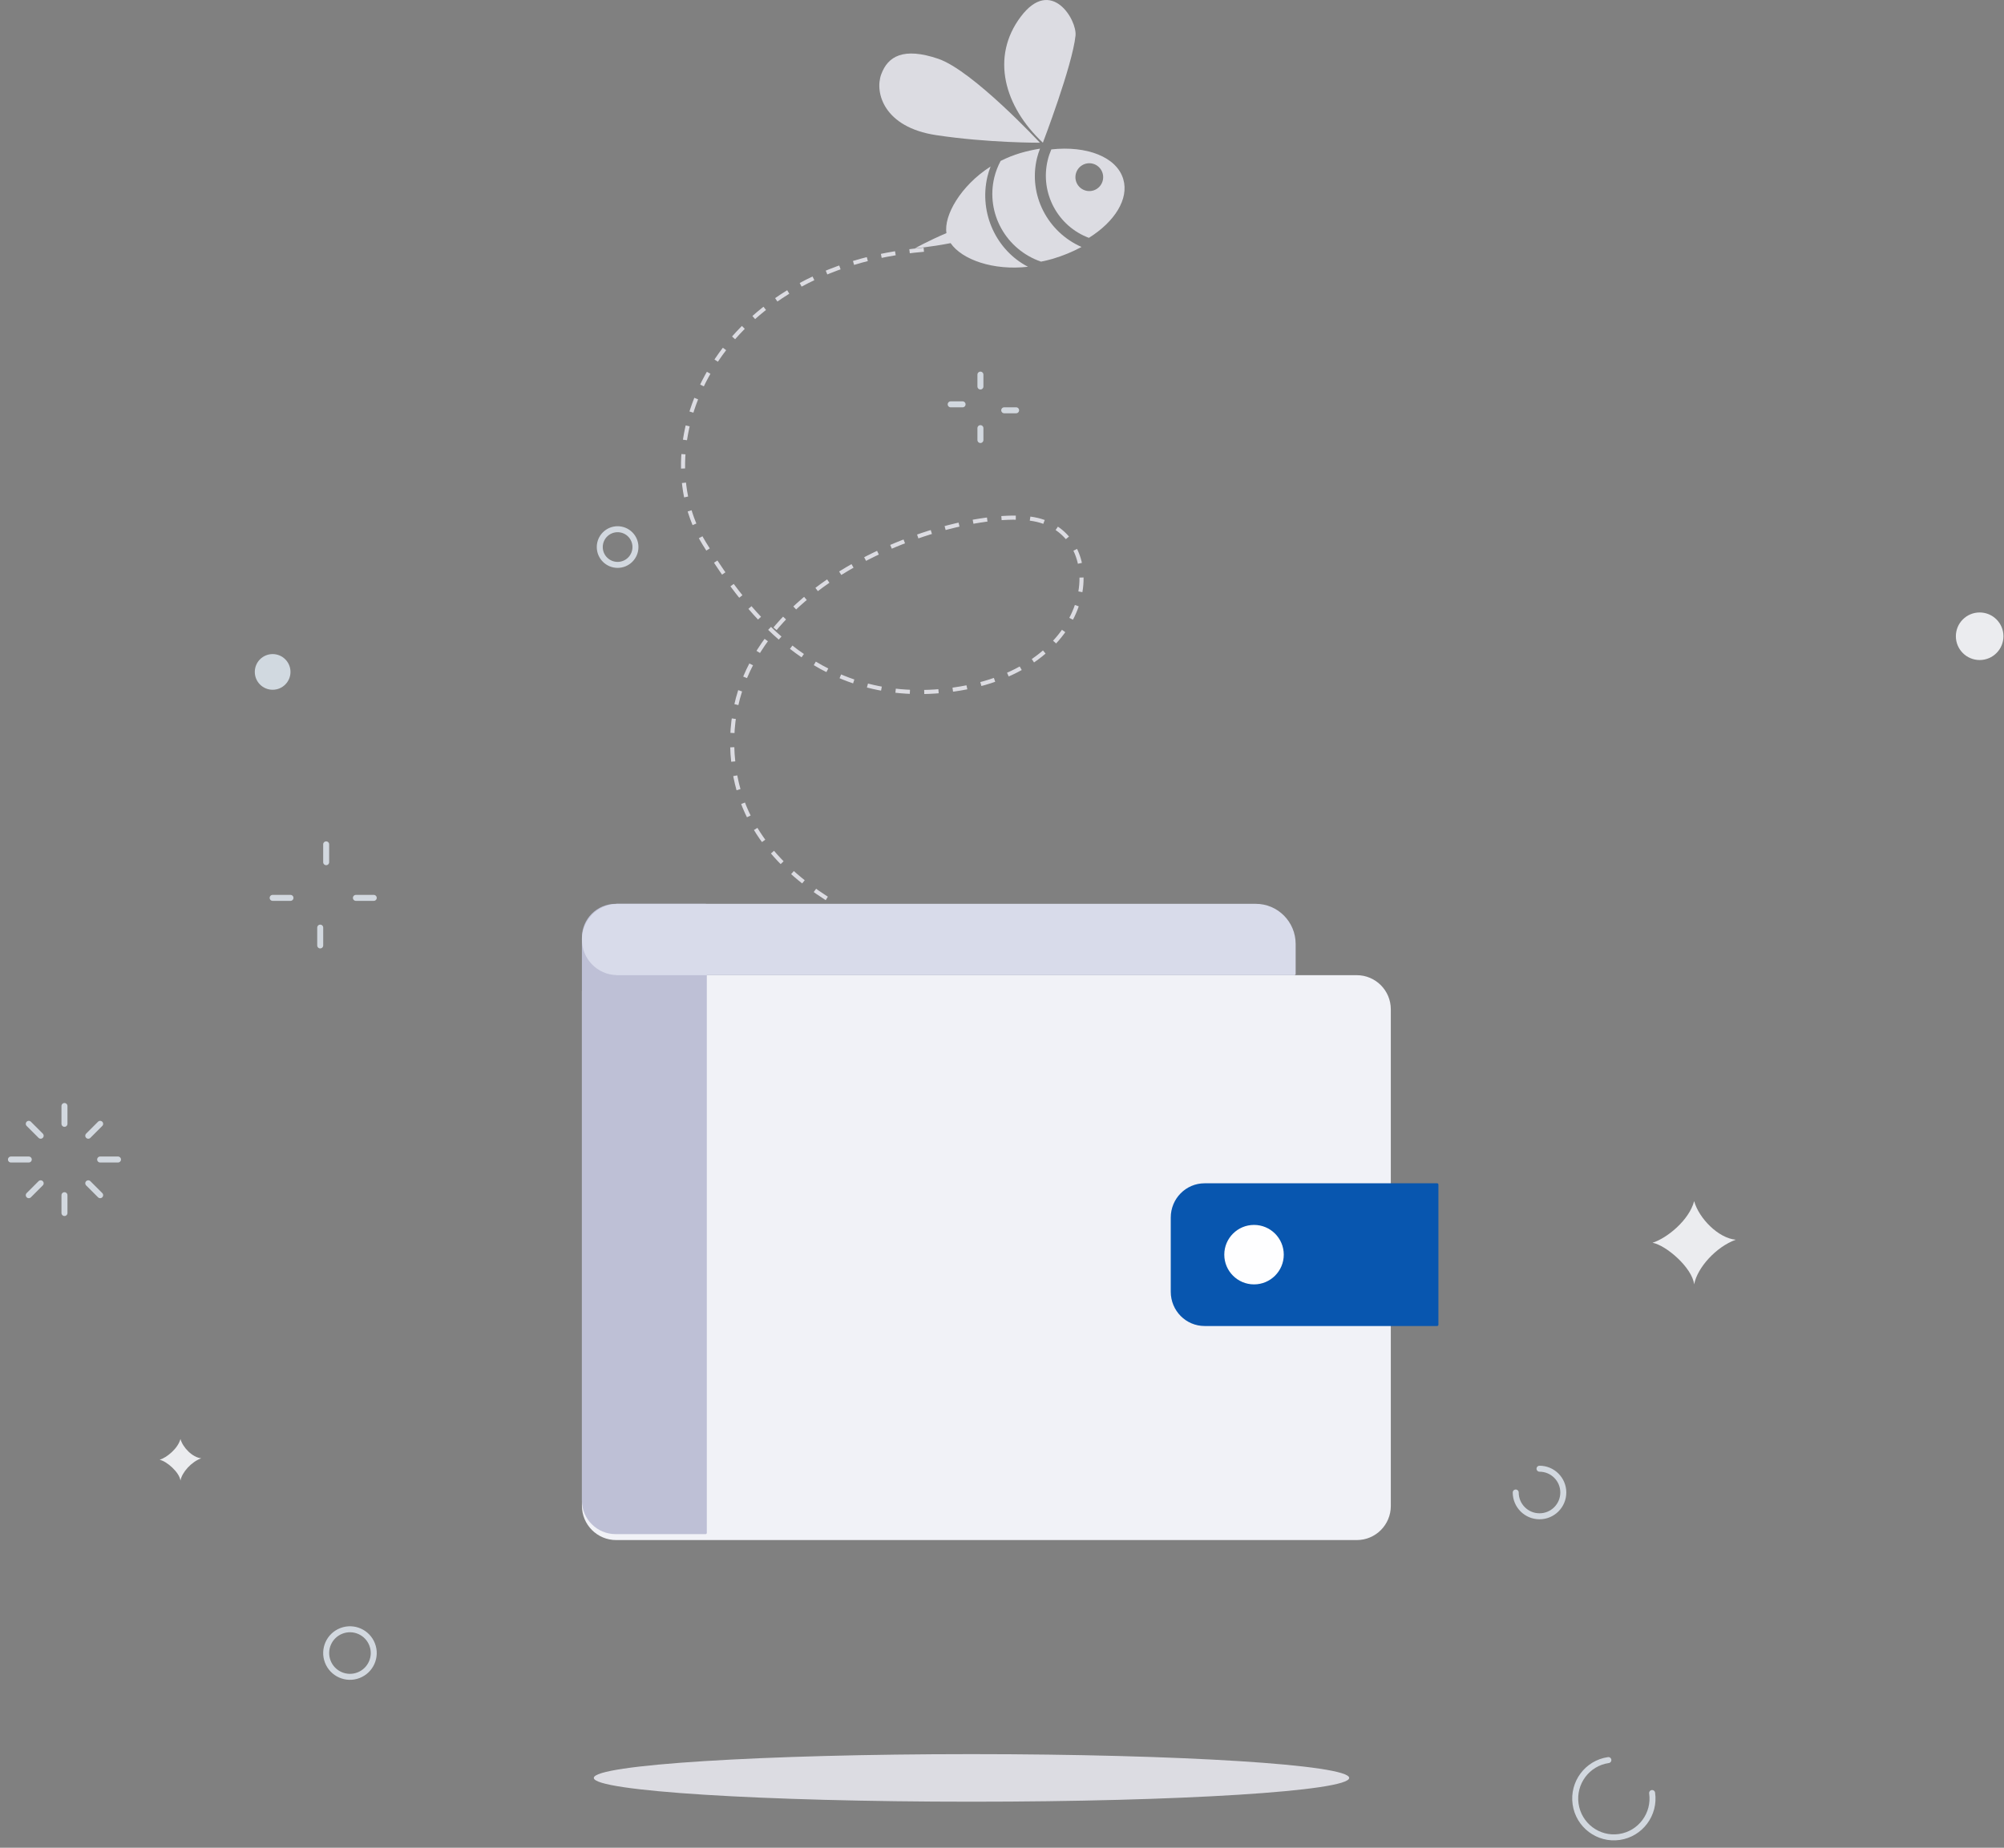<svg width="579" height="534" viewBox="0 0 579 534" fill="none" xmlns="http://www.w3.org/2000/svg">
<rect x="0" y="0" width="579" height="534" fill="#808080" stroke="none"/>
<g id="Wallet is Empty">
<path id="Fill 1" fill-rule="evenodd" clip-rule="evenodd" d="M389.81 513.815C389.81 517.611 340.956 520.689 280.69 520.689C220.424 520.689 171.567 517.611 171.567 513.815C171.567 510.02 220.424 506.942 280.69 506.942C340.956 506.942 389.81 510.02 389.81 513.815Z" fill="#DCDCE2"/>
<path id="Stroke 3" d="M266.906 72.174C207.379 77.214 185.5 127.6 203.423 156.97C216.07 177.693 237.501 205.699 277.449 198.981C317.396 192.262 320.762 155.292 299.724 150.263C278.685 145.236 203.736 168.689 212.207 222.871C218.321 261.964 271.32 273.233 271.32 273.233" stroke="#DCDCE2" stroke-width="1.184" stroke-dasharray="4.14"/>
<path id="Fill 5" fill-rule="evenodd" clip-rule="evenodd" d="M301.312 41.243C301.312 41.243 309.841 18.961 310.741 10.293C311.214 5.763 303.708 -6.847 294.924 4.818C286.139 16.482 290.147 30.785 301.312 41.243Z" fill="#DCDCE2"/>
<path id="Fill 7" fill-rule="evenodd" clip-rule="evenodd" d="M271.044 16.976C261.051 13.597 256.528 16.232 254.601 21.491C252.672 26.752 255.364 36.765 270.436 39.048C285.509 41.33 300.451 41.243 300.451 41.243C300.451 41.243 281.037 20.356 271.044 16.976Z" fill="#DCDCE2"/>
<path id="Fill 9" fill-rule="evenodd" clip-rule="evenodd" d="M299.619 45.658C299.846 44.726 300.146 43.834 300.48 42.961C298.636 43.252 296.758 43.662 294.869 44.216C292.82 44.816 290.907 45.602 289.108 46.503C288.327 47.979 287.695 49.555 287.284 51.248C284.752 61.669 290.73 72.172 300.774 75.612C301.861 75.396 302.954 75.147 304.049 74.827C307.108 73.931 309.929 72.745 312.48 71.371C302.671 67.067 297.026 56.328 299.619 45.658Z" fill="#DCDCE2"/>
<path id="Fill 11" fill-rule="evenodd" clip-rule="evenodd" d="M285.278 51.092C285.518 50.063 285.843 49.078 286.204 48.116C277.515 53.683 272.649 62.323 273.451 67.361C267.898 69.748 264.362 71.758 264.362 71.758C264.362 71.758 268.551 71.439 274.656 70.266C277.926 75.044 286.99 78.243 297.012 77.096C287.933 72.401 282.809 61.716 285.278 51.092Z" fill="#DCDCE2"/>
<path id="Fill 13" fill-rule="evenodd" clip-rule="evenodd" d="M313.787 55.11C311.639 54.593 310.308 52.427 310.825 50.258C311.34 48.104 313.511 46.769 315.657 47.286C317.815 47.807 319.133 49.981 318.619 52.137C318.1 54.304 315.946 55.629 313.787 55.11ZM303.751 43.18C303.324 44.175 302.96 45.223 302.7 46.31C300.422 55.834 305.684 65.414 314.607 68.737C322.054 64.084 326.235 57.496 324.538 51.776C322.652 45.359 313.981 42.045 303.751 43.18Z" fill="#DCDCE2"/>
<path id="Fill 15" fill-rule="evenodd" clip-rule="evenodd" d="M178.018 445.077H392.013C397.438 445.077 401.838 440.667 401.838 435.228V291.697C401.838 286.244 397.428 281.825 391.99 281.825H172.826C170.231 281.825 168.129 283.932 168.129 286.533V435.164C168.129 440.639 172.555 445.077 178.018 445.077Z" fill="#F1F2F7"/>
<path id="Fill 17" fill-rule="evenodd" clip-rule="evenodd" d="M177.887 443.36H203.854C204.054 443.36 204.217 443.197 204.217 442.997V261.567C204.217 261.367 204.054 261.204 203.854 261.204H177.887C172.496 261.204 168.129 265.558 168.129 270.933V433.631C168.129 439.004 172.496 443.36 177.887 443.36Z" fill="#BEC0D6"/>
<path id="Fill 19" fill-rule="evenodd" clip-rule="evenodd" d="M348.032 383.214H415.226C415.424 383.214 415.587 383.049 415.587 382.847V342.338C415.587 342.136 415.424 341.971 415.226 341.971H348.032C342.635 341.971 338.257 346.402 338.257 351.865V373.32C338.257 378.785 342.635 383.214 348.032 383.214Z" fill="#0856AF"/>
<path id="Fill 21" fill-rule="evenodd" clip-rule="evenodd" d="M362.819 261.204H178.122V261.228C172.585 261.362 168.129 265.904 168.129 271.516C168.129 277.127 172.585 281.67 178.122 281.803V281.826H373.978C374.179 281.826 374.343 281.663 374.343 281.46V272.814C374.343 266.402 369.182 261.204 362.819 261.204Z" fill="#D8DBEA"/>
<path id="Fill 23" fill-rule="evenodd" clip-rule="evenodd" d="M370.908 362.593C370.908 367.338 367.062 371.185 362.316 371.185C357.57 371.185 353.724 367.338 353.724 362.593C353.724 357.847 357.57 354 362.316 354C367.062 354 370.908 357.847 370.908 362.593Z" fill="#FEFEFF"/>
<path id="Stroke 25" d="M18.626 319.631V324.786" stroke="#D2D8DF" stroke-width="1.729" stroke-linecap="round"/>
<path id="Stroke 27" d="M8.314 324.786L11.751 328.223" stroke="#D2D8DF" stroke-width="1.729" stroke-linecap="round"/>
<path id="Stroke 29" d="M3.16 335.097H8.315" stroke="#D2D8DF" stroke-width="1.729" stroke-linecap="round"/>
<path id="Stroke 31" d="M8.314 345.408L11.751 341.971" stroke="#D2D8DF" stroke-width="1.729" stroke-linecap="round"/>
<path id="Stroke 33" d="M18.626 350.563V345.408" stroke="#D2D8DF" stroke-width="1.729" stroke-linecap="round"/>
<path id="Stroke 35" d="M28.938 345.408L25.501 341.971" stroke="#D2D8DF" stroke-width="1.729" stroke-linecap="round"/>
<path id="Stroke 37" d="M34.09 335.097H28.935" stroke="#D2D8DF" stroke-width="1.729" stroke-linecap="round"/>
<path id="Stroke 39" d="M28.938 324.786L25.501 328.223" stroke="#D2D8DF" stroke-width="1.729" stroke-linecap="round"/>
<path id="Stroke 41" d="M283.266 108.262V111.699" stroke="#D2D8DF" stroke-width="1.729" stroke-linecap="round"/>
<path id="Stroke 43" d="M274.674 116.854H278.111" stroke="#D2D8DF" stroke-width="1.729" stroke-linecap="round"/>
<path id="Stroke 45" d="M283.266 127.165V123.728" stroke="#D2D8DF" stroke-width="1.729" stroke-linecap="round"/>
<path id="Stroke 47" d="M293.577 118.573H290.141" stroke="#D2D8DF" stroke-width="1.729" stroke-linecap="round"/>
<path id="Stroke 49" d="M94.238 244.019V249.174" stroke="#D2D8DF" stroke-width="1.729" stroke-linecap="round"/>
<path id="Stroke 51" d="M78.772 259.485H83.927" stroke="#D2D8DF" stroke-width="1.729" stroke-linecap="round"/>
<path id="Stroke 53" d="M92.517 273.233V268.078" stroke="#D2D8DF" stroke-width="1.729" stroke-linecap="round"/>
<path id="Stroke 55" d="M107.985 259.485H102.829" stroke="#D2D8DF" stroke-width="1.729" stroke-linecap="round"/>
<path id="Stroke 57" d="M444.801 424.456C448.596 424.456 451.674 427.534 451.674 431.331C451.674 435.126 448.596 438.204 444.801 438.204C441.005 438.204 437.927 435.126 437.927 431.331" stroke="#D2D8DF" stroke-width="1.729" stroke-linecap="round"/>
<path id="Stroke 59" d="M477.335 518.181C478.212 524.318 473.971 530.006 467.864 530.885C461.761 531.765 456.1 527.503 455.225 521.367C454.35 515.228 458.59 509.54 464.696 508.661" stroke="#D2D8DF" stroke-width="1.729" stroke-linecap="round"/>
<path id="Fill 61" fill-rule="evenodd" clip-rule="evenodd" d="M477.452 359.155C481.618 357.837 488.003 352.678 489.482 347.126C490.821 352.034 496.439 357.837 501.51 358.278C495.803 360.326 490.347 366.408 489.482 371.185C488.892 366.315 481.346 359.864 477.452 359.155Z" fill="#EBECEF"/>
<path id="Fill 63" fill-rule="evenodd" clip-rule="evenodd" d="M46.122 421.878C48.206 421.22 51.398 418.64 52.137 415.864C52.807 418.317 55.615 421.22 58.151 421.441C55.297 422.464 52.569 425.504 52.137 427.894C51.841 425.459 48.07 422.233 46.122 421.878Z" fill="#EBECEF"/>
<path id="Fill 65" fill-rule="evenodd" clip-rule="evenodd" d="M83.928 194.184C83.928 197.032 81.619 199.339 78.772 199.339C75.924 199.339 73.617 197.032 73.617 194.184C73.617 191.336 75.924 189.029 78.772 189.029C81.619 189.029 83.928 191.336 83.928 194.184Z" fill="#D1D9E0"/>
<path id="Fill 69" fill-rule="evenodd" clip-rule="evenodd" d="M578.84 183.873C578.84 187.67 575.763 190.747 571.967 190.747C568.169 190.747 565.092 187.67 565.092 183.873C565.092 180.077 568.169 177 571.967 177C575.763 177 578.84 180.077 578.84 183.873Z" fill="#EBECEF"/>
<path id="Stroke 73" fill-rule="evenodd" clip-rule="evenodd" d="M183.598 158.097C183.598 160.945 181.289 163.252 178.442 163.252C175.594 163.252 173.287 160.945 173.287 158.097C173.287 155.249 175.594 152.942 178.442 152.942C181.289 152.942 183.598 155.249 183.598 158.097Z" stroke="#D2D8DF" stroke-width="1.729" stroke-linecap="round"/>
<path id="Stroke 75" fill-rule="evenodd" clip-rule="evenodd" d="M103.555 484.151C100.008 485.501 96.039 483.719 94.689 480.172C93.338 476.625 95.121 472.656 98.669 471.306C102.216 469.955 106.185 471.738 107.534 475.286C108.884 478.833 107.102 482.802 103.555 484.151Z" stroke="#D2D8DF" stroke-width="1.729" stroke-linecap="round"/>
</g>
</svg>
